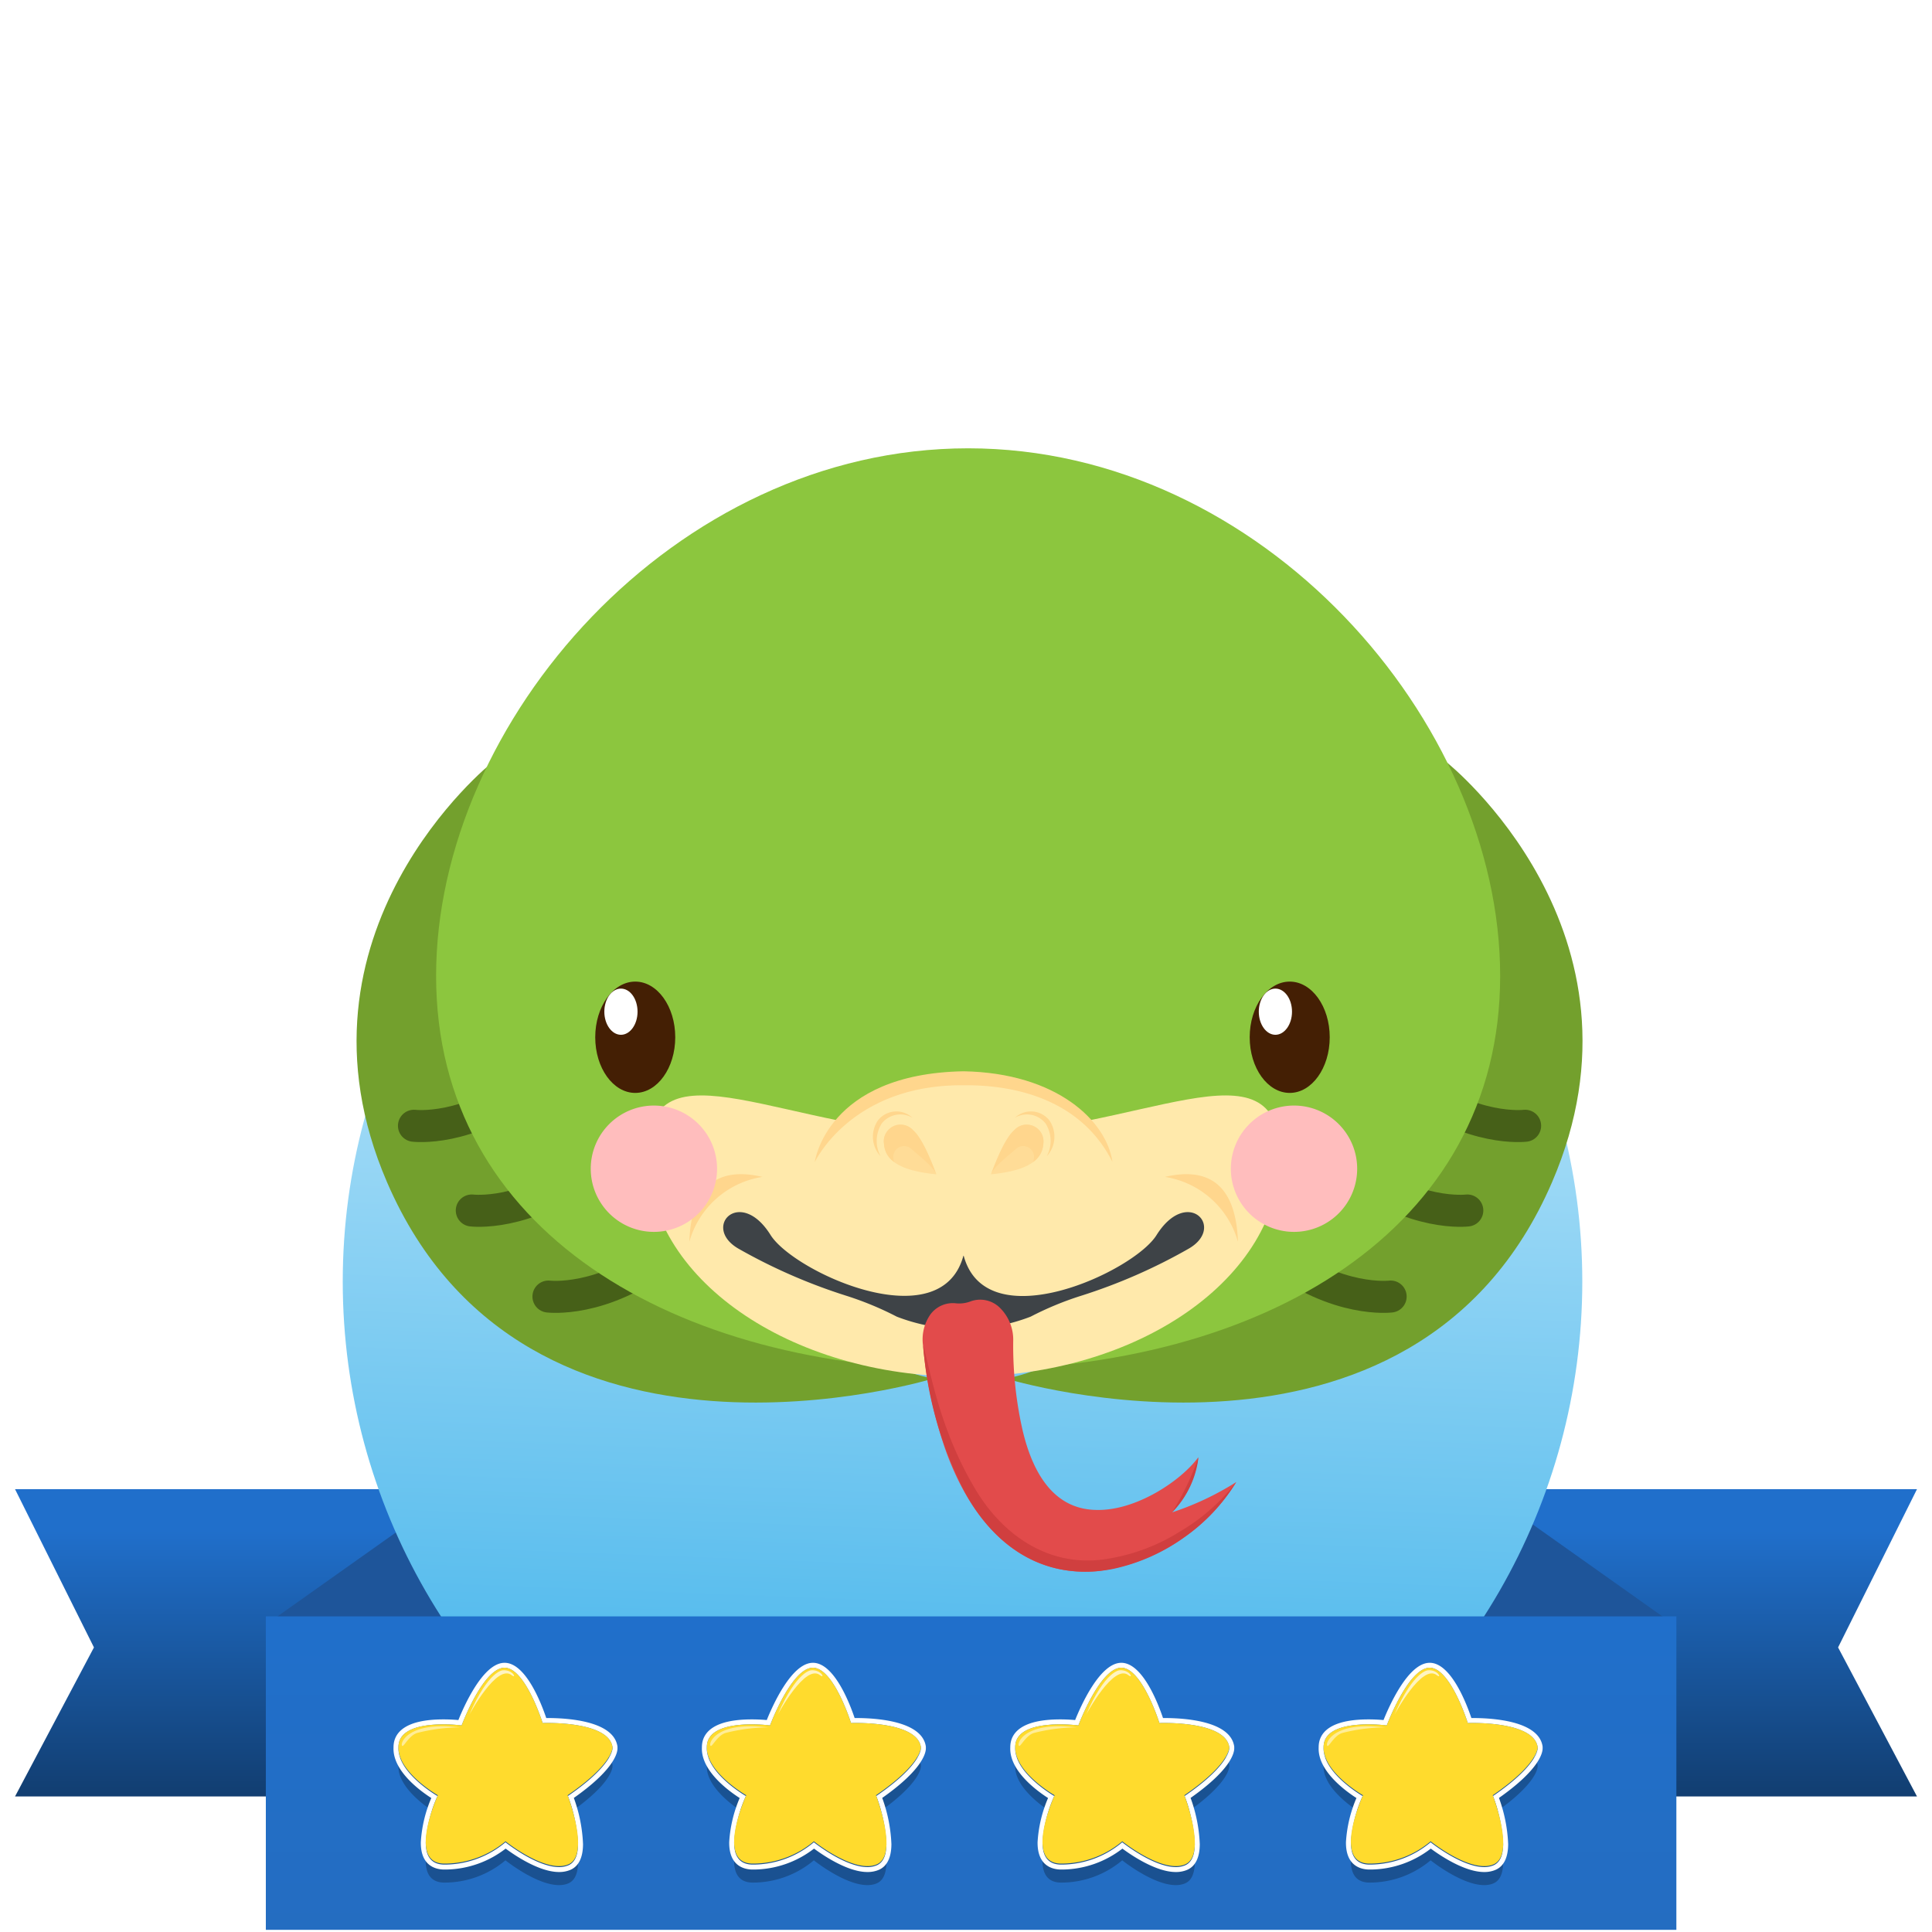 <svg xmlns="http://www.w3.org/2000/svg" xmlns:xlink="http://www.w3.org/1999/xlink" width="181" height="181" viewBox="0 0 181 181">
  <rect x="0" y="0" width="181" height="181" fill="#333333" stroke="none"/>
  <defs>
    <linearGradient id="linear-gradient" x1="0.5" y1="0.136" x2="0.5" y2="1.1" gradientUnits="objectBoundingBox">
      <stop offset="0" stop-color="#206fcb"/>
      <stop offset="1" stop-color="#103866"/>
    </linearGradient>
    <linearGradient id="linear-gradient-3" x1="0.535" y1="-0.102" x2="0.5" y2="0.811" gradientUnits="objectBoundingBox">
      <stop offset="0" stop-color="#effaff"/>
      <stop offset="1" stop-color="#54bbed"/>
    </linearGradient>
    <linearGradient id="linear-gradient-4" x1="0.5" x2="0.5" y2="1" gradientUnits="objectBoundingBox">
      <stop offset="0" stop-color="#206fcb"/>
      <stop offset="1" stop-color="#246dc1"/>
    </linearGradient>
    <clipPath id="clip-Artboard_56">
      <rect width="181" height="181"/>
    </clipPath>
  </defs>
  <g id="Artboard_56" data-name="Artboard – 56" clip-path="url(#clip-Artboard_56)">
    <rect width="181" height="181" fill="#fff"/>
    <g id="Group_27953" data-name="Group 27953" transform="translate(-865.593 -3688)">
      <g id="Group_27947" data-name="Group 27947" transform="translate(693.25 3608.851)">
        <g id="Group_27306" data-name="Group 27306" transform="translate(173.751 218.662)">
          <path id="Path_56597" data-name="Path 56597" d="M53.973,0H0V28.789H53.973L46.58,14.826Z" transform="translate(124.213)" fill="url(#linear-gradient)"/>
          <path id="Path_56596" data-name="Path 56596" d="M0,0H53.973V28.789H0L7.394,14.826Z" fill="url(#linear-gradient)"/>
          <path id="Path_56595" data-name="Path 56595" d="M17.745,0H37.707L19.963,12.846V32.532H0V12.577Z" transform="translate(23.66)" fill="#1e559a"/>
          <path id="Path_56598" data-name="Path 56598" d="M19.963,0H0L17.745,12.846V32.532H37.707V12.577Z" transform="translate(117.558)" fill="#1e559a"/>
        </g>
        <ellipse id="Ellipse_681" data-name="Ellipse 681" cx="58.064" cy="58.064" rx="58.064" ry="58.064" transform="translate(204.453 141.149)" fill="url(#linear-gradient-3)"/>
        <rect id="Rectangle_19590" data-name="Rectangle 19590" width="132.146" height="29.366" transform="translate(197.248 230.58)" fill="url(#linear-gradient-4)"/>
        <g id="Group_27753" data-name="Group 27753" transform="translate(209.203 234.928)">
          <g id="Group_27749" data-name="Group 27749" transform="translate(0 0)">
            <g id="Group_27254" data-name="Group 27254" transform="translate(0.467 2.15)" opacity="0.26">
              <path id="Path_56544" data-name="Path 56544" d="M83.26,76.978c-.36-2.518-6.547-2.266-6.547-2.266s-1.654-5.288-3.633-5.18-3.957,5.4-3.957,5.4-5.539-.719-5.9,1.763a2.163,2.163,0,0,0-.02.31c-.1,2.273,3.308,4.339,3.657,4.545a12.692,12.692,0,0,0-1.1,4.308c-.015,1.14.375,2.072,1.671,2.113a8.869,8.869,0,0,0,5.8-2.086s3.806,3.057,5.892,2.158c.672-.29.9-1.066.907-1.983a14.59,14.59,0,0,0-.953-4.509c4.289-2.937,4.182-4.478,4.182-4.478l0-.017A.519.519,0,0,0,83.26,76.978Z" transform="translate(-63.203 -69.53)"/>
            </g>
            <g id="Group_27255" data-name="Group 27255">
              <path id="Path_56545" data-name="Path 56545" d="M72.858,66.545c1.952,0,3.573,5.181,3.573,5.181s.172-.007.46-.007c1.44,0,5.787.175,6.087,2.273a.516.516,0,0,1,0,.072l0,.018s.107,1.54-4.182,4.478a14.59,14.59,0,0,1,.953,4.509c-.005.918-.235,1.694-.907,1.983a2.2,2.2,0,0,1-.875.166c-2.124,0-5.017-2.324-5.017-2.324a8.9,8.9,0,0,1-5.554,2.09c-.081,0-.163,0-.244,0-1.3-.041-1.686-.973-1.671-2.113a12.7,12.7,0,0,1,1.1-4.308c-.349-.206-3.755-2.272-3.657-4.545a2.16,2.16,0,0,1,.02-.31c.227-1.571,2.531-1.859,4.19-1.859a14.794,14.794,0,0,1,1.709.1s1.978-5.287,3.957-5.4h.06m0-.465h0l-.085,0c-1.974.108-3.724,4.085-4.237,5.361-.319-.029-.821-.062-1.4-.062-3.574,0-4.5,1.228-4.652,2.258a2.7,2.7,0,0,0-.025.375c-.093,2.168,2.467,4.045,3.54,4.733a12.32,12.32,0,0,0-.982,4.124c-.028,2.181,1.317,2.55,2.122,2.575.087,0,.173,0,.259,0a9.323,9.323,0,0,0,5.566-1.96c.822.61,3.139,2.194,5,2.194a2.662,2.662,0,0,0,1.06-.2c.781-.337,1.181-1.147,1.189-2.408a14.232,14.232,0,0,0-.861-4.334c3.994-2.806,4.108-4.389,4.088-4.688a.534.534,0,0,0,0-.09v-.006l0-.028c-.345-2.412-4.693-2.673-6.547-2.673h-.125c-.464-1.378-1.923-5.175-3.909-5.175Z" transform="translate(-62.454 -66.08)" fill="#fff"/>
            </g>
            <g id="Group_27747" data-name="Group 27747" transform="translate(0.466 0.465)">
              <path id="Path_56547" data-name="Path 56547" d="M66.893,78.771s-4.029-2.3-3.669-4.784,5.9-1.762,5.9-1.762,1.978-5.288,3.957-5.4,3.633,5.18,3.633,5.18,6.187-.252,6.547,2.266c0,0,.108,1.547-4.208,4.5,0,0,2.158,5.576.072,6.475s-5.892-2.158-5.892-2.158a8.869,8.869,0,0,1-5.8,2.086C64.016,85.065,66.893,78.771,66.893,78.771Z" transform="translate(-63.201 -66.826)" fill="#ffdb2d"/>
            </g>
            <g id="Group_27748" data-name="Group 27748" transform="translate(0.781 0.694)">
              <path id="Path_56552" data-name="Path 56552" d="M77.013,67.2s-1.34.007-3.139,4.152c0,0,2.59-4.847,3.975-3.678C78.334,68.032,77.952,67.131,77.013,67.2Z" transform="translate(-67.539 -67.194)" fill="#fff" opacity="0.7"/>
              <path id="Path_56553" data-name="Path 56553" d="M69.143,75.729a16.515,16.515,0,0,0-4,.523c-.746.238-1.216,1.257-1.376,1.214C63.478,77.376,64.107,75.1,69.143,75.729Z" transform="translate(-63.708 -70.37)" fill="#fff" opacity="0.5"/>
            </g>
          </g>
          <g id="Group_27750" data-name="Group 27750" transform="translate(28.891 0)">
            <g id="Group_27254-2" data-name="Group 27254" transform="translate(0.467 2.15)" opacity="0.26">
              <path id="Path_56544-2" data-name="Path 56544" d="M83.26,76.978c-.36-2.518-6.547-2.266-6.547-2.266s-1.654-5.288-3.633-5.18-3.957,5.4-3.957,5.4-5.539-.719-5.9,1.763a2.163,2.163,0,0,0-.02.31c-.1,2.273,3.308,4.339,3.657,4.545a12.692,12.692,0,0,0-1.1,4.308c-.015,1.14.375,2.072,1.671,2.113a8.869,8.869,0,0,0,5.8-2.086s3.806,3.057,5.892,2.158c.672-.29.9-1.066.907-1.983a14.59,14.59,0,0,0-.953-4.509c4.289-2.937,4.182-4.478,4.182-4.478l0-.017A.519.519,0,0,0,83.26,76.978Z" transform="translate(-63.203 -69.53)"/>
            </g>
            <g id="Group_27255-2" data-name="Group 27255" transform="translate(0)">
              <path id="Path_56545-2" data-name="Path 56545" d="M72.858,66.545c1.952,0,3.573,5.181,3.573,5.181s.172-.007.46-.007c1.44,0,5.787.175,6.087,2.273a.516.516,0,0,1,0,.072l0,.018s.107,1.54-4.182,4.478a14.59,14.59,0,0,1,.953,4.509c-.005.918-.235,1.694-.907,1.983a2.2,2.2,0,0,1-.875.166c-2.124,0-5.017-2.324-5.017-2.324a8.9,8.9,0,0,1-5.554,2.09c-.081,0-.163,0-.244,0-1.3-.041-1.686-.973-1.671-2.113a12.7,12.7,0,0,1,1.1-4.308c-.349-.206-3.755-2.272-3.657-4.545a2.16,2.16,0,0,1,.02-.31c.227-1.571,2.531-1.859,4.19-1.859a14.794,14.794,0,0,1,1.709.1s1.978-5.287,3.957-5.4h.06m0-.465h0l-.085,0c-1.974.108-3.724,4.085-4.237,5.361-.319-.029-.821-.062-1.4-.062-3.574,0-4.5,1.228-4.652,2.258a2.7,2.7,0,0,0-.025.375c-.093,2.168,2.467,4.045,3.54,4.733a12.32,12.32,0,0,0-.982,4.124c-.028,2.181,1.317,2.55,2.122,2.575.087,0,.173,0,.259,0a9.323,9.323,0,0,0,5.566-1.96c.822.61,3.139,2.194,5,2.194a2.662,2.662,0,0,0,1.06-.2c.781-.337,1.181-1.147,1.189-2.408a14.232,14.232,0,0,0-.861-4.334c3.994-2.806,4.108-4.389,4.088-4.688a.534.534,0,0,0,0-.09v-.006l0-.028c-.345-2.412-4.693-2.673-6.547-2.673h-.125c-.464-1.378-1.923-5.175-3.909-5.175Z" transform="translate(-62.454 -66.08)" fill="#fff"/>
            </g>
            <g id="Group_27747-2" data-name="Group 27747" transform="translate(0.466 0.465)">
              <path id="Path_56547-2" data-name="Path 56547" d="M66.893,78.771s-4.029-2.3-3.669-4.784,5.9-1.762,5.9-1.762,1.978-5.288,3.957-5.4,3.633,5.18,3.633,5.18,6.187-.252,6.547,2.266c0,0,.108,1.547-4.208,4.5,0,0,2.158,5.576.072,6.475s-5.892-2.158-5.892-2.158a8.869,8.869,0,0,1-5.8,2.086C64.016,85.065,66.893,78.771,66.893,78.771Z" transform="translate(-63.201 -66.826)" fill="#ffdb2d"/>
            </g>
            <g id="Group_27748-2" data-name="Group 27748" transform="translate(0.781 0.694)">
              <path id="Path_56552-2" data-name="Path 56552" d="M77.013,67.2s-1.34.007-3.139,4.152c0,0,2.59-4.847,3.975-3.678C78.334,68.032,77.952,67.131,77.013,67.2Z" transform="translate(-67.539 -67.194)" fill="#fff" opacity="0.7"/>
              <path id="Path_56553-2" data-name="Path 56553" d="M69.143,75.729a16.515,16.515,0,0,0-4,.523c-.746.238-1.216,1.257-1.376,1.214C63.478,77.376,64.107,75.1,69.143,75.729Z" transform="translate(-63.708 -70.37)" fill="#fff" opacity="0.5"/>
            </g>
          </g>
          <g id="Group_27751" data-name="Group 27751" transform="translate(57.781 0)">
            <g id="Group_27254-3" data-name="Group 27254" transform="translate(0.467 2.15)" opacity="0.26">
              <path id="Path_56544-3" data-name="Path 56544" d="M83.26,76.978c-.36-2.518-6.547-2.266-6.547-2.266s-1.654-5.288-3.633-5.18-3.957,5.4-3.957,5.4-5.539-.719-5.9,1.763a2.163,2.163,0,0,0-.02.31c-.1,2.273,3.308,4.339,3.657,4.545a12.692,12.692,0,0,0-1.1,4.308c-.015,1.14.375,2.072,1.671,2.113a8.869,8.869,0,0,0,5.8-2.086s3.806,3.057,5.892,2.158c.672-.29.9-1.066.907-1.983a14.59,14.59,0,0,0-.953-4.509c4.289-2.937,4.182-4.478,4.182-4.478l0-.017A.519.519,0,0,0,83.26,76.978Z" transform="translate(-63.203 -69.53)"/>
            </g>
            <g id="Group_27255-3" data-name="Group 27255" transform="translate(0)">
              <path id="Path_56545-3" data-name="Path 56545" d="M72.858,66.545c1.952,0,3.573,5.181,3.573,5.181s.172-.007.46-.007c1.44,0,5.787.175,6.087,2.273a.516.516,0,0,1,0,.072l0,.018s.107,1.54-4.182,4.478a14.59,14.59,0,0,1,.953,4.509c-.005.918-.235,1.694-.907,1.983a2.2,2.2,0,0,1-.875.166c-2.124,0-5.017-2.324-5.017-2.324a8.9,8.9,0,0,1-5.554,2.09c-.081,0-.163,0-.244,0-1.3-.041-1.686-.973-1.671-2.113a12.7,12.7,0,0,1,1.1-4.308c-.349-.206-3.755-2.272-3.657-4.545a2.16,2.16,0,0,1,.02-.31c.227-1.571,2.531-1.859,4.19-1.859a14.794,14.794,0,0,1,1.709.1s1.978-5.287,3.957-5.4h.06m0-.465h0l-.085,0c-1.974.108-3.724,4.085-4.237,5.361-.319-.029-.821-.062-1.4-.062-3.574,0-4.5,1.228-4.652,2.258a2.7,2.7,0,0,0-.025.375c-.093,2.168,2.467,4.045,3.54,4.733a12.32,12.32,0,0,0-.982,4.124c-.028,2.181,1.317,2.55,2.122,2.575.087,0,.173,0,.259,0a9.323,9.323,0,0,0,5.566-1.96c.822.61,3.139,2.194,5,2.194a2.662,2.662,0,0,0,1.06-.2c.781-.337,1.181-1.147,1.189-2.408a14.232,14.232,0,0,0-.861-4.334c3.994-2.806,4.108-4.389,4.088-4.688a.534.534,0,0,0,0-.09v-.006l0-.028c-.345-2.412-4.693-2.673-6.547-2.673h-.125c-.464-1.378-1.923-5.175-3.909-5.175Z" transform="translate(-62.454 -66.08)" fill="#fff"/>
            </g>
            <g id="Group_27747-3" data-name="Group 27747" transform="translate(0.466 0.465)">
              <path id="Path_56547-3" data-name="Path 56547" d="M66.893,78.771s-4.029-2.3-3.669-4.784,5.9-1.762,5.9-1.762,1.978-5.288,3.957-5.4,3.633,5.18,3.633,5.18,6.187-.252,6.547,2.266c0,0,.108,1.547-4.208,4.5,0,0,2.158,5.576.072,6.475s-5.892-2.158-5.892-2.158a8.869,8.869,0,0,1-5.8,2.086C64.016,85.065,66.893,78.771,66.893,78.771Z" transform="translate(-63.201 -66.826)" fill="#ffdb2d"/>
            </g>
            <g id="Group_27748-3" data-name="Group 27748" transform="translate(0.781 0.694)">
              <path id="Path_56552-3" data-name="Path 56552" d="M77.013,67.2s-1.34.007-3.139,4.152c0,0,2.59-4.847,3.975-3.678C78.334,68.032,77.952,67.131,77.013,67.2Z" transform="translate(-67.539 -67.194)" fill="#fff" opacity="0.7"/>
              <path id="Path_56553-3" data-name="Path 56553" d="M69.143,75.729a16.515,16.515,0,0,0-4,.523c-.746.238-1.216,1.257-1.376,1.214C63.478,77.376,64.107,75.1,69.143,75.729Z" transform="translate(-63.708 -70.37)" fill="#fff" opacity="0.5"/>
            </g>
          </g>
          <g id="Group_27752" data-name="Group 27752" transform="translate(86.672 0)">
            <g id="Group_27254-4" data-name="Group 27254" transform="translate(0.467 2.15)" opacity="0.26">
              <path id="Path_56544-4" data-name="Path 56544" d="M83.26,76.978c-.36-2.518-6.547-2.266-6.547-2.266s-1.654-5.288-3.633-5.18-3.957,5.4-3.957,5.4-5.539-.719-5.9,1.763a2.163,2.163,0,0,0-.02.31c-.1,2.273,3.308,4.339,3.657,4.545a12.692,12.692,0,0,0-1.1,4.308c-.015,1.14.375,2.072,1.671,2.113a8.869,8.869,0,0,0,5.8-2.086s3.806,3.057,5.892,2.158c.672-.29.9-1.066.907-1.983a14.59,14.59,0,0,0-.953-4.509c4.289-2.937,4.182-4.478,4.182-4.478l0-.017A.519.519,0,0,0,83.26,76.978Z" transform="translate(-63.203 -69.53)"/>
            </g>
            <g id="Group_27255-4" data-name="Group 27255" transform="translate(0)">
              <path id="Path_56545-4" data-name="Path 56545" d="M72.858,66.545c1.952,0,3.573,5.181,3.573,5.181s.172-.007.46-.007c1.44,0,5.787.175,6.087,2.273a.516.516,0,0,1,0,.072l0,.018s.107,1.54-4.182,4.478a14.59,14.59,0,0,1,.953,4.509c-.005.918-.235,1.694-.907,1.983a2.2,2.2,0,0,1-.875.166c-2.124,0-5.017-2.324-5.017-2.324a8.9,8.9,0,0,1-5.554,2.09c-.081,0-.163,0-.244,0-1.3-.041-1.686-.973-1.671-2.113a12.7,12.7,0,0,1,1.1-4.308c-.349-.206-3.755-2.272-3.657-4.545a2.16,2.16,0,0,1,.02-.31c.227-1.571,2.531-1.859,4.19-1.859a14.794,14.794,0,0,1,1.709.1s1.978-5.287,3.957-5.4h.06m0-.465h0l-.085,0c-1.974.108-3.724,4.085-4.237,5.361-.319-.029-.821-.062-1.4-.062-3.574,0-4.5,1.228-4.652,2.258a2.7,2.7,0,0,0-.025.375c-.093,2.168,2.467,4.045,3.54,4.733a12.32,12.32,0,0,0-.982,4.124c-.028,2.181,1.317,2.55,2.122,2.575.087,0,.173,0,.259,0a9.323,9.323,0,0,0,5.566-1.96c.822.61,3.139,2.194,5,2.194a2.662,2.662,0,0,0,1.06-.2c.781-.337,1.181-1.147,1.189-2.408a14.232,14.232,0,0,0-.861-4.334c3.994-2.806,4.108-4.389,4.088-4.688a.534.534,0,0,0,0-.09v-.006l0-.028c-.345-2.412-4.693-2.673-6.547-2.673h-.125c-.464-1.378-1.923-5.175-3.909-5.175Z" transform="translate(-62.454 -66.08)" fill="#fff"/>
            </g>
            <g id="Group_27747-4" data-name="Group 27747" transform="translate(0.466 0.465)">
              <path id="Path_56547-4" data-name="Path 56547" d="M66.893,78.771s-4.029-2.3-3.669-4.784,5.9-1.762,5.9-1.762,1.978-5.288,3.957-5.4,3.633,5.18,3.633,5.18,6.187-.252,6.547,2.266c0,0,.108,1.547-4.208,4.5,0,0,2.158,5.576.072,6.475s-5.892-2.158-5.892-2.158a8.869,8.869,0,0,1-5.8,2.086C64.016,85.065,66.893,78.771,66.893,78.771Z" transform="translate(-63.201 -66.826)" fill="#ffdb2d"/>
            </g>
            <g id="Group_27748-4" data-name="Group 27748" transform="translate(0.781 0.694)">
              <path id="Path_56552-4" data-name="Path 56552" d="M77.013,67.2s-1.34.007-3.139,4.152c0,0,2.59-4.847,3.975-3.678C78.334,68.032,77.952,67.131,77.013,67.2Z" transform="translate(-67.539 -67.194)" fill="#fff" opacity="0.7"/>
              <path id="Path_56553-4" data-name="Path 56553" d="M69.143,75.729a16.515,16.515,0,0,0-4,.523c-.746.238-1.216,1.257-1.376,1.214C63.478,77.376,64.107,75.1,69.143,75.729Z" transform="translate(-63.708 -70.37)" fill="#fff" opacity="0.5"/>
            </g>
          </g>
        </g>
      </g>
      <g id="Group_27948" data-name="Group 27948" transform="translate(899 3730)">
        <g id="Group_27519" data-name="Group 27519" transform="translate(0 29.45)">
          <path id="Path_56855" data-name="Path 56855" d="M1262.755,481.729s-38.161,11.729-51.152-18.394c-10.1-23.41,9.827-39.308,9.827-39.308S1241.221,477.621,1262.755,481.729Z" transform="translate(-1208.749 -424.027)" fill="#73a02d"/>
          <path id="Path_56856" data-name="Path 56856" d="M1214.668,461.094s5.04.629,10.835-3.905" transform="translate(-1209.293 -427.077)" fill="none" stroke="#466018" stroke-linecap="round" stroke-miterlimit="10" stroke-width="3"/>
          <path id="Path_56857" data-name="Path 56857" d="M1220.634,469.835s5.04.63,10.836-3.906" transform="translate(-1209.842 -427.88)" fill="none" stroke="#466018" stroke-linecap="round" stroke-miterlimit="10" stroke-width="3"/>
          <path id="Path_56858" data-name="Path 56858" d="M1228.543,478.714s5.04.63,10.835-3.905" transform="translate(-1210.569 -428.697)" fill="none" stroke="#466018" stroke-linecap="round" stroke-miterlimit="10" stroke-width="3"/>
        </g>
        <g id="Group_27520" data-name="Group 27520" transform="translate(60.843 29.45)">
          <path id="Path_56859" data-name="Path 56859" d="M1275.754,481.729s38.16,11.729,51.152-18.394c10.1-23.41-9.828-39.308-9.828-39.308S1297.289,477.621,1275.754,481.729Z" transform="translate(-1275.754 -424.027)" fill="#73a02d"/>
          <path id="Path_56860" data-name="Path 56860" d="M1328.214,461.094s-5.04.629-10.835-3.905" transform="translate(-1279.582 -427.077)" fill="none" stroke="#466018" stroke-linecap="round" stroke-miterlimit="10" stroke-width="3"/>
          <path id="Path_56861" data-name="Path 56861" d="M1322.248,469.835s-5.04.63-10.836-3.906" transform="translate(-1279.033 -427.88)" fill="none" stroke="#466018" stroke-linecap="round" stroke-miterlimit="10" stroke-width="3"/>
          <path id="Path_56862" data-name="Path 56862" d="M1314.339,478.714s-5.04.63-10.836-3.905" transform="translate(-1278.306 -428.697)" fill="none" stroke="#466018" stroke-linecap="round" stroke-miterlimit="10" stroke-width="3"/>
        </g>
        <path id="Path_56863" data-name="Path 56863" d="M1316.639,441.021c0,23.841-22.316,36.914-49.843,36.914s-49.844-13.072-49.844-36.914,22.316-49.427,49.844-49.427S1316.639,417.18,1316.639,441.021Z" transform="translate(-1209.503 -391.594)" fill="#8cc63e"/>
        <g id="Group_27569" data-name="Group 27569" transform="translate(27.235 58.366)">
          <g id="Group_27523" data-name="Group 27523" transform="translate(0 2.262)">
            <g id="Group_27522" data-name="Group 27522">
              <g id="Group_27521" data-name="Group 27521">
                <path id="Path_56864" data-name="Path 56864" d="M1298.019,464.006c0,11.434-13.269,20.7-29.638,20.7s-29.638-9.268-29.638-20.7,13.246-1.96,29.615-1.96S1298.019,452.572,1298.019,464.006Z" transform="translate(-1238.742 -458.362)" fill="#ffe9ab"/>
              </g>
            </g>
          </g>
          <g id="Group_27525" data-name="Group 27525" transform="translate(15.53 0.654)">
            <g id="Group_27524" data-name="Group 27524">
              <path id="Path_56865" data-name="Path 56865" d="M1284.061,465.725c0,5.044-6.316,9.134-14.108,9.134s-14.108-4.09-14.108-9.134,6.316-9.134,14.108-9.134S1284.061,460.68,1284.061,465.725Z" transform="translate(-1255.845 -456.591)" fill="#ffe9ab"/>
            </g>
          </g>
          <g id="Group_27528" data-name="Group 27528" transform="translate(15.688)">
            <g id="Group_27527" data-name="Group 27527">
              <g id="Group_27526" data-name="Group 27526">
                <path id="Path_56866" data-name="Path 56866" d="M1283.909,464.361c-2.681-5.35-8.246-7.236-13.945-7.184-10.545-.1-13.945,7.2-13.945,7.2s1.076-8.281,13.945-8.509C1278.7,456.024,1283.36,460.529,1283.909,464.361Z" transform="translate(-1256.019 -455.871)" fill="#ffd68d"/>
              </g>
            </g>
          </g>
          <g id="Group_27531" data-name="Group 27531" transform="translate(7.114 13.193)">
            <g id="Group_27530" data-name="Group 27530">
              <g id="Group_27529" data-name="Group 27529">
                <path id="Path_56867" data-name="Path 56867" d="M1290.182,473.824a51.86,51.86,0,0,1-10.075,4.411,29.625,29.625,0,0,0-4.727,1.956,17.429,17.429,0,0,1-12.54.005,29.961,29.961,0,0,0-4.742-1.963,52.441,52.441,0,0,1-10.093-4.409c-3.5-2.02.167-5.849,3.019-1.26,2.209,3.461,15.9,9.732,18.045,1.95l.024-.047c0,.024.024.047.024.072,2.169,7.8,15.906,1.44,18.045-1.974C1290.038,467.976,1293.7,471.8,1290.182,473.824Z" transform="translate(-1246.576 -470.401)" fill="#3e4347"/>
              </g>
            </g>
          </g>
          <g id="Group_27552" data-name="Group 27552" transform="translate(21.137 3.724)">
            <g id="Group_27541" data-name="Group 27541" transform="translate(11.057)">
              <g id="Group_27534" data-name="Group 27534" transform="translate(0 1.292)">
                <g id="Group_27533" data-name="Group 27533">
                  <g id="Group_27532" data-name="Group 27532">
                    <path id="Path_56868" data-name="Path 56868" d="M1279.1,463.2c-.155,2.119-2.845,2.617-4.906,2.83.437-1.113,1.288-3.353,2.187-4.134A1.572,1.572,0,0,1,1279.1,463.2Z" transform="translate(-1274.196 -461.395)" fill="#ffdc97"/>
                  </g>
                </g>
              </g>
              <g id="Group_27537" data-name="Group 27537" transform="translate(2.247)">
                <g id="Group_27536" data-name="Group 27536">
                  <g id="Group_27535" data-name="Group 27535">
                    <path id="Path_56869" data-name="Path 56869" d="M1279.653,464.209a3.057,3.057,0,0,0-.114-3.08,2.22,2.22,0,0,0-2.868-.531,2.2,2.2,0,0,1,3.237.259A2.71,2.71,0,0,1,1279.653,464.209Z" transform="translate(-1276.671 -459.972)" fill="#ffd68d"/>
                  </g>
                </g>
              </g>
              <g id="Group_27540" data-name="Group 27540" transform="translate(0 1.29)">
                <g id="Group_27539" data-name="Group 27539">
                  <g id="Group_27538" data-name="Group 27538">
                    <path id="Path_56870" data-name="Path 56870" d="M1279.1,463.2a2.182,2.182,0,0,1-.974,1.69.638.638,0,0,0,.092-.331,1.011,1.011,0,0,0-1.746-.845c-.569.5-2,1.6-2.278,2.315.441-1.121,1.287-3.362,2.187-4.134A1.572,1.572,0,0,1,1279.1,463.2Z" transform="translate(-1274.196 -461.393)" fill="#ffd68d"/>
                  </g>
                </g>
              </g>
            </g>
            <g id="Group_27551" data-name="Group 27551">
              <g id="Group_27544" data-name="Group 27544" transform="translate(1.031 1.292)">
                <g id="Group_27543" data-name="Group 27543">
                  <g id="Group_27542" data-name="Group 27542">
                    <path id="Path_56871" data-name="Path 56871" d="M1263.164,463.2c.154,2.119,2.845,2.617,4.906,2.83-.437-1.113-1.288-3.353-2.187-4.134A1.572,1.572,0,0,0,1263.164,463.2Z" transform="translate(-1263.155 -461.395)" fill="#ffdc97"/>
                  </g>
                </g>
              </g>
              <g id="Group_27547" data-name="Group 27547">
                <g id="Group_27546" data-name="Group 27546">
                  <g id="Group_27545" data-name="Group 27545">
                    <path id="Path_56872" data-name="Path 56872" d="M1262.736,464.209a3.053,3.053,0,0,1,.115-3.08,2.219,2.219,0,0,1,2.868-.531,2.2,2.2,0,0,0-3.237.259A2.71,2.71,0,0,0,1262.736,464.209Z" transform="translate(-1262.019 -459.972)" fill="#ffd68d"/>
                  </g>
                </g>
              </g>
              <g id="Group_27550" data-name="Group 27550" transform="translate(1.03 1.29)">
                <g id="Group_27549" data-name="Group 27549">
                  <g id="Group_27548" data-name="Group 27548">
                    <path id="Path_56873" data-name="Path 56873" d="M1263.164,463.2a2.18,2.18,0,0,0,.974,1.69.629.629,0,0,1-.092-.331,1.011,1.011,0,0,1,1.745-.845c.57.5,2,1.6,2.279,2.315-.441-1.121-1.287-3.362-2.187-4.134A1.571,1.571,0,0,0,1263.164,463.2Z" transform="translate(-1263.154 -461.393)" fill="#ffd68d"/>
                  </g>
                </g>
              </g>
            </g>
          </g>
          <g id="Group_27559" data-name="Group 27559" transform="translate(3.937 9.637)">
            <g id="Group_27555" data-name="Group 27555" transform="translate(44.558)">
              <g id="Group_27554" data-name="Group 27554">
                <g id="Group_27553" data-name="Group 27553">
                  <path id="Path_56874" data-name="Path 56874" d="M1298.992,472.829a8.464,8.464,0,0,0-6.843-6.09C1296.22,465.787,1298.8,467.438,1298.992,472.829Z" transform="translate(-1292.149 -466.484)" fill="#ffd68d"/>
                </g>
              </g>
            </g>
            <g id="Group_27558" data-name="Group 27558">
              <g id="Group_27557" data-name="Group 27557">
                <g id="Group_27556" data-name="Group 27556">
                  <path id="Path_56875" data-name="Path 56875" d="M1243.078,472.829a8.466,8.466,0,0,1,6.844-6.09C1245.851,465.787,1243.273,467.438,1243.078,472.829Z" transform="translate(-1243.078 -466.484)" fill="#ffd68d"/>
                </g>
              </g>
            </g>
          </g>
          <g id="Group_27562" data-name="Group 27562" transform="translate(25.793 21.39)">
            <g id="Group_27561" data-name="Group 27561">
              <g id="Group_27560" data-name="Group 27560">
                <path id="Path_56876" data-name="Path 56876" d="M1296.543,496.513a18.077,18.077,0,0,1-12.9,8.343c-7.239.69-11.952-4.52-14.394-11.475a41.837,41.837,0,0,1-2.078-9.776,4.1,4.1,0,0,1,.7-2.781,2.609,2.609,0,0,1,2.412-1.05c.094.009.187.014.284.014a2.93,2.93,0,0,0,1.064-.192,2.62,2.62,0,0,1,2.8.641,4.2,4.2,0,0,1,1.206,2.949,35.835,35.835,0,0,0,.787,8.076c.864,4.018,2.786,7.778,6.937,7.867,3.759.129,8.014-2.746,9.615-4.931a9.485,9.485,0,0,1-2.452,5.16A27.175,27.175,0,0,0,1296.543,496.513Z" transform="translate(-1267.147 -479.428)" fill="#e24b4b"/>
              </g>
            </g>
          </g>
          <g id="Group_27565" data-name="Group 27565" transform="translate(25.852 25.712)">
            <g id="Group_27564" data-name="Group 27564">
              <g id="Group_27563" data-name="Group 27563">
                <path id="Path_56877" data-name="Path 56877" d="M1296.519,496.973a17.157,17.157,0,0,1-4.854,5.157,17.746,17.746,0,0,1-6.673,2.964c-6.073,1.192-10.946-1.791-13.883-7.187a35.427,35.427,0,0,1-3.9-13.72c.7,2.334,1.44,7.557,4.76,13.229,2.746,4.744,7.381,7.743,12.833,6.674a18.05,18.05,0,0,0,6.463-2.5A18.539,18.539,0,0,0,1296.519,496.973Z" transform="translate(-1267.212 -484.187)" fill="#d03f3f"/>
              </g>
            </g>
          </g>
          <g id="Group_27568" data-name="Group 27568" transform="translate(49.162 36.165)">
            <g id="Group_27567" data-name="Group 27567">
              <g id="Group_27566" data-name="Group 27566">
                <path id="Path_56878" data-name="Path 56878" d="M1295.357,495.7a8.789,8.789,0,0,1-2.474,5.157A25.838,25.838,0,0,0,1295.357,495.7Z" transform="translate(-1292.883 -495.699)" fill="#d03f3f"/>
              </g>
            </g>
          </g>
        </g>
        <g id="Group_27570" data-name="Group 27570" transform="translate(22.358 49.961)">
          <path id="Path_56879" data-name="Path 56879" d="M1240.867,451.831c0,2.878-1.677,5.213-3.748,5.213s-3.748-2.335-3.748-5.213,1.679-5.216,3.748-5.216S1240.867,448.949,1240.867,451.831Z" transform="translate(-1233.371 -446.615)" fill="#441f04"/>
          <path id="Path_56880" data-name="Path 56880" d="M1237.421,449.5c0,1.194-.7,2.165-1.555,2.165s-1.557-.971-1.557-2.165.7-2.163,1.557-2.163S1237.421,448.3,1237.421,449.5Z" transform="translate(-1233.457 -446.681)" fill="#fff"/>
        </g>
        <g id="Group_27571" data-name="Group 27571" transform="translate(83.671 49.961)">
          <path id="Path_56881" data-name="Path 56881" d="M1308.392,451.831c0,2.878-1.678,5.213-3.749,5.213s-3.749-2.335-3.749-5.213,1.679-5.216,3.749-5.216S1308.392,448.949,1308.392,451.831Z" transform="translate(-1300.894 -446.615)" fill="#441f04"/>
          <path id="Path_56882" data-name="Path 56882" d="M1304.944,449.5c0,1.194-.7,2.165-1.555,2.165s-1.557-.971-1.557-2.165.7-2.163,1.557-2.163S1304.944,448.3,1304.944,449.5Z" transform="translate(-1300.98 -446.681)" fill="#fff"/>
        </g>
        <path id="Path_56883" data-name="Path 56883" d="M1244.741,465.322a5.917,5.917,0,1,1-5.918-5.917A5.918,5.918,0,0,1,1244.741,465.322Z" transform="translate(-1210.97 -397.83)" fill="#ffbdbd"/>
        <path id="Path_56884" data-name="Path 56884" d="M1310.784,465.322a5.917,5.917,0,1,1-5.916-5.917A5.917,5.917,0,0,1,1310.784,465.322Z" transform="translate(-1217.044 -397.83)" fill="#ffbdbd"/>
      </g>
    </g>
  </g>
</svg>
